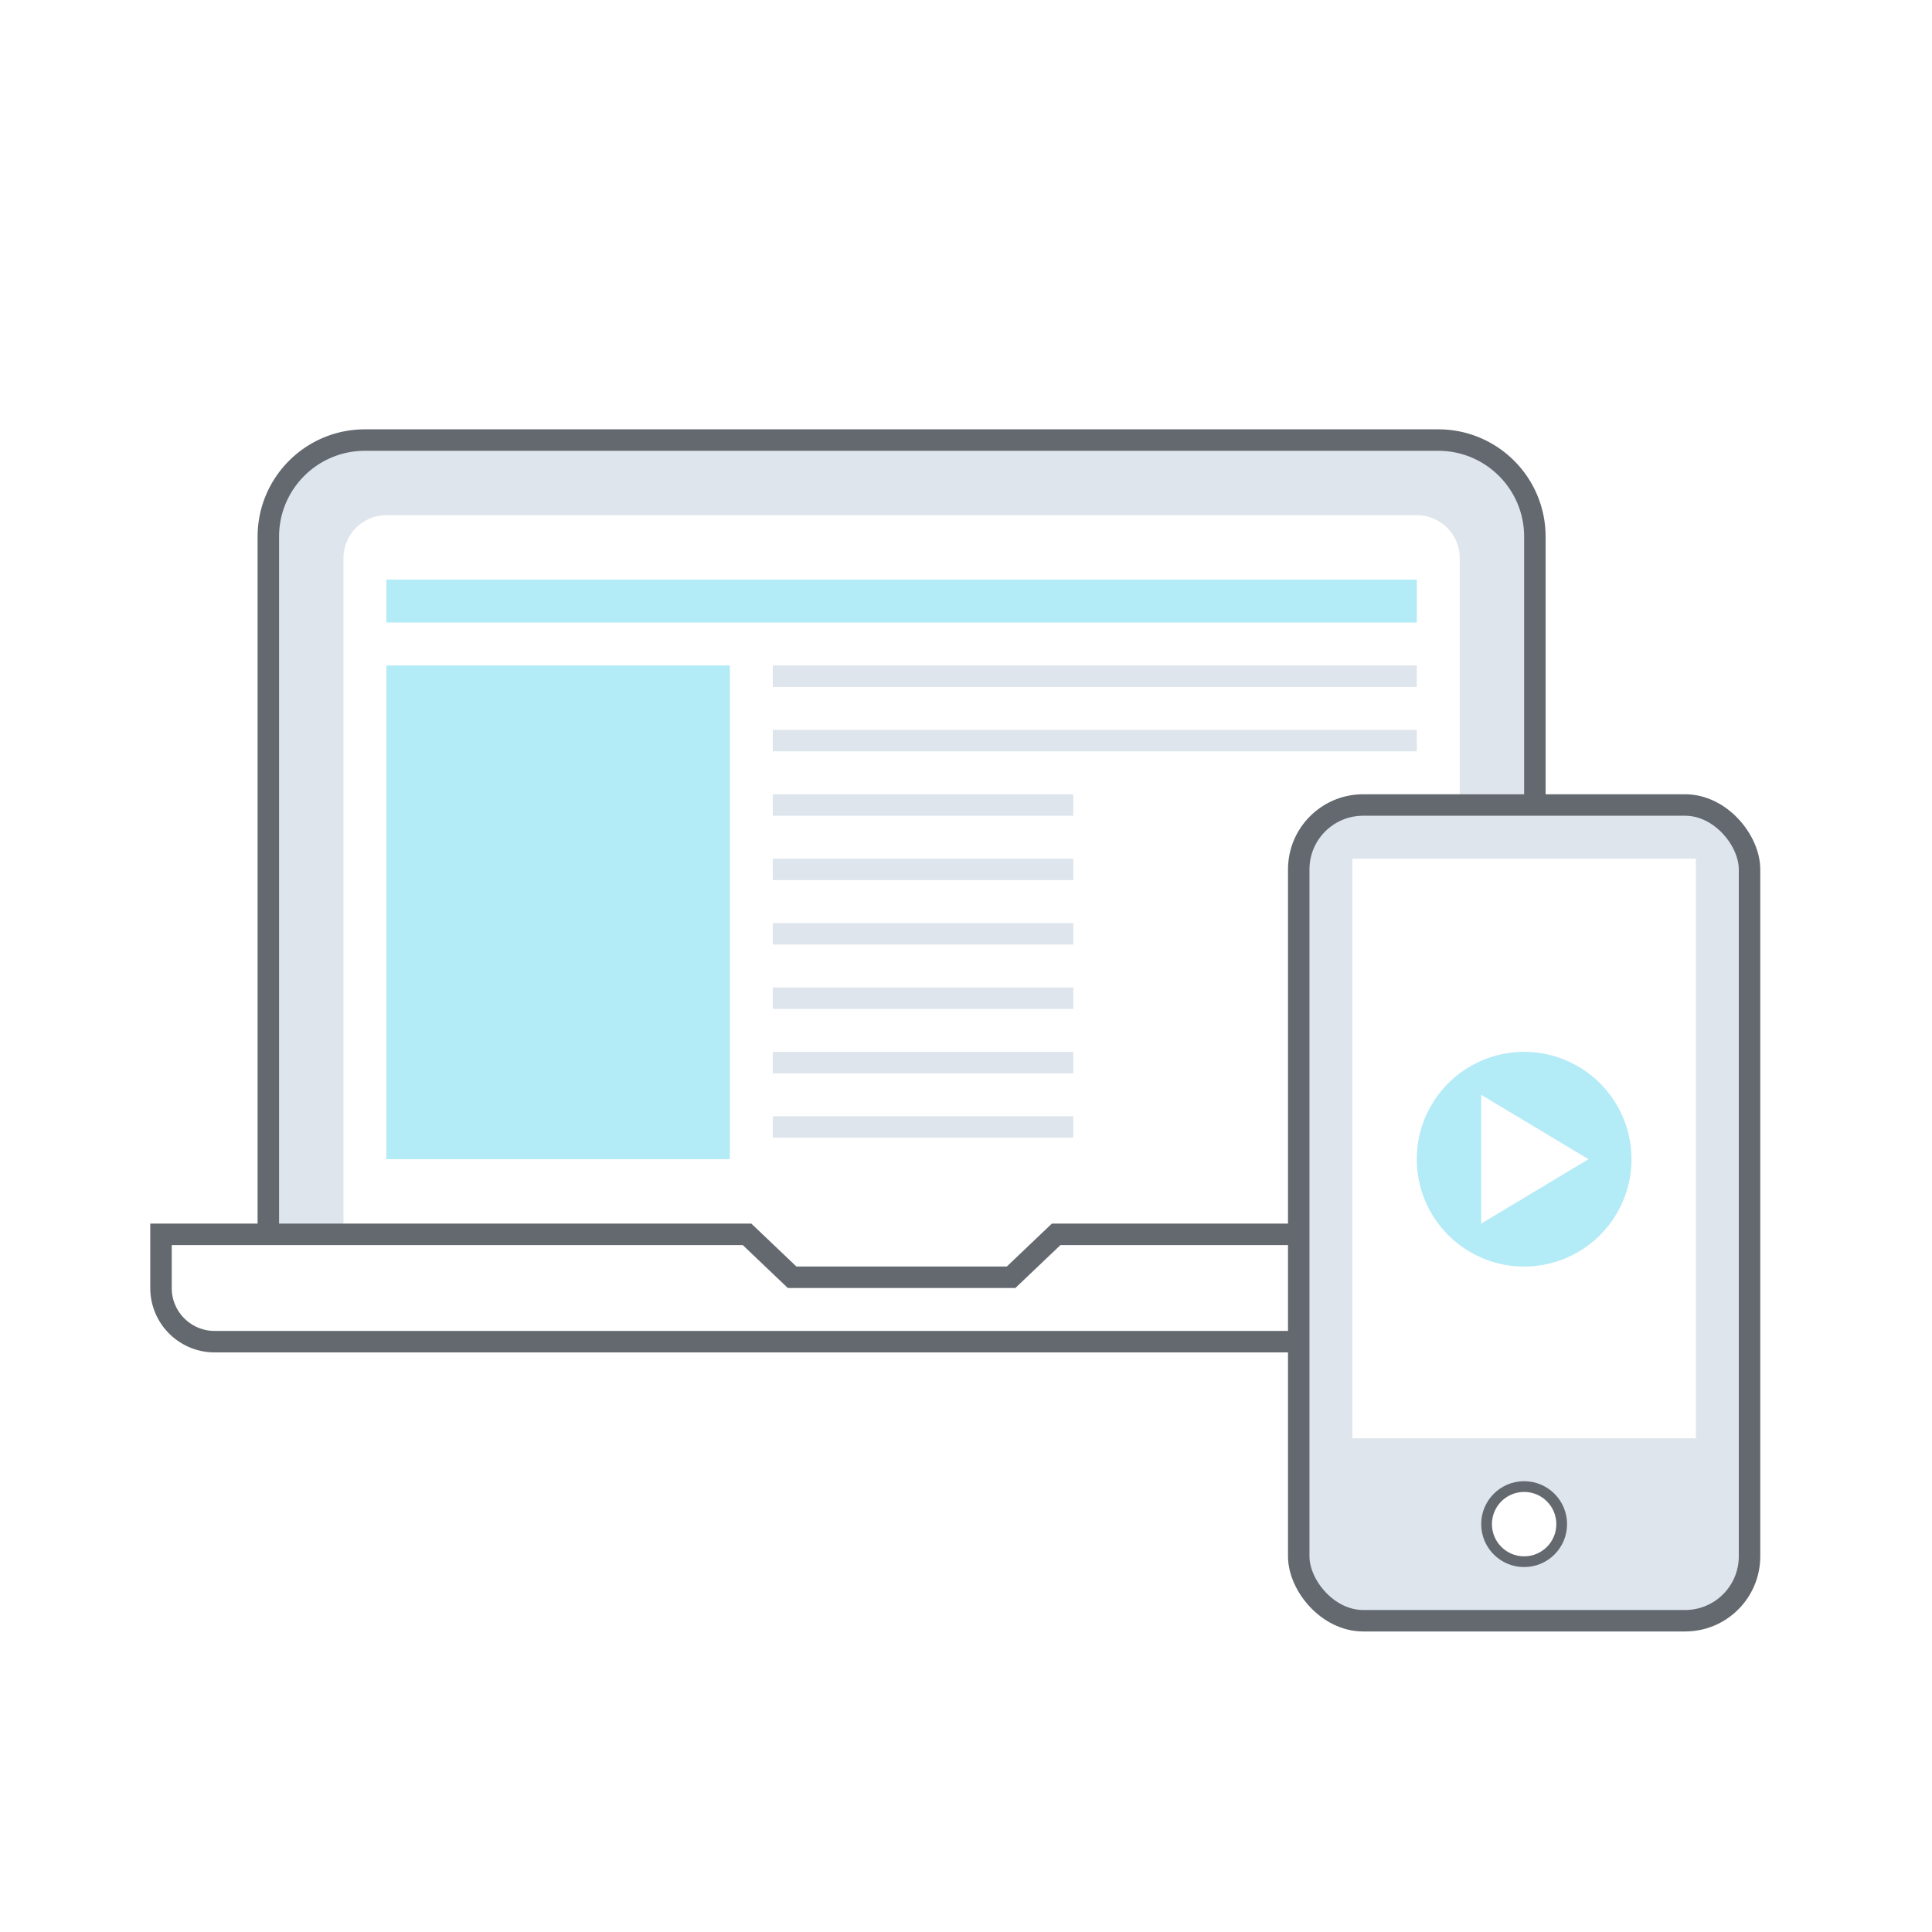 <svg width="90" height="90" viewBox="0 0 90 90" xmlns="http://www.w3.org/2000/svg" xmlns:xlink="http://www.w3.org/1999/xlink">
    <defs>
        <filter x="-1.4%" y="-1.8%" width="102.7%" height="104.6%" filterUnits="objectBoundingBox" id="h4iui5wsza">
            <feOffset dy="3" in="SourceAlpha" result="shadowOffsetOuter1"/>
            <feGaussianBlur stdDeviation="4" in="shadowOffsetOuter1" result="shadowBlurOuter1"/>
            <feComposite in="shadowBlurOuter1" in2="SourceAlpha" operator="out" result="shadowBlurOuter1"/>
            <feColorMatrix values="0 0 0 0 0.832 0 0 0 0 0.862 0 0 0 0 0.902 0 0 0 1 0" in="shadowBlurOuter1"/>
        </filter>
        <path d="M4 122h992a4 4 0 0 1 4 4v578a4 4 0 0 1-4 4H4a4 4 0 0 1-4-4V126a4 4 0 0 1 4-4z" id="7m3tbjvpgb"/>
    </defs>
    <g fill="none" fill-rule="evenodd">
        <path fill="#F5F7FA" d="M-1050-396H390v924h-1440z"/>
        <g transform="translate(-800 -306)">
            <use fill="#000" filter="url(#h4iui5wsza)" xlink:href="#7m3tbjvpgb"/>
            <path stroke="#E2E8EF" d="M996 122.5c.966 0 1.841.392 2.475 1.025A3.489 3.489 0 0 1 999.5 126v578c0 .966-.392 1.841-1.025 2.475A3.489 3.489 0 0 1 996 707.5H4a3.489 3.489 0 0 1-2.475-1.025A3.489 3.489 0 0 1 .5 704V126c0-.966.392-1.841 1.025-2.475A3.489 3.489 0 0 1 4 122.5z" stroke-linejoin="square" fill="#FFF"/>
        </g>
        <path stroke="#DEE5EC" d="M-60.5-30.5h211v373h-211z"/>
        <g transform="translate(7 20)">
            <path d="M60 .5c1.243 0 2.368.504 3.182 1.318A4.486 4.486 0 0 1 64.5 5v36.5h-59V5c0-1.243.504-2.368 1.318-3.182A4.486 4.486 0 0 1 10 .5z" stroke="#63696F" fill="#DEE5EC"/>
            <path d="M11 4h48a2 2 0 0 1 2 2v35H9V6a2 2 0 0 1 2-2z" fill="#FFF"/>
            <path fill="#B3EBF7" d="M11 7h48v2H11zM11 11h16v23H11z"/>
            <path d="M29 11h30v1H29v-1zm0 3h30v1H29v-1zm0 3h14v1H29v-1zm0 3h14v1H29v-1zm0 3h14v1H29v-1zm0 3h14v1H29v-1zm0 3h14v1H29v-1zm0 3h14v1H29v-1z" fill="#DEE5EC"/>
            <path d="m27.8 37.5 2.1 2h10.2l2.1-2h27.3V40c0 .69-.28 1.315-.732 1.768A2.492 2.492 0 0 1 67 42.5H3c-.69 0-1.315-.28-1.768-.732A2.492 2.492 0 0 1 .5 40v-2.5h27.3z" stroke="#63696F" fill="#FFF"/>
            <rect stroke="#63696F" fill="#DEE5EC" x="53.5" y="17.5" width="21" height="38" rx="3"/>
            <path fill="#FFF" d="M56 20h16v27H56z"/>
            <path d="M64 29a5 5 0 1 1 0 10 5 5 0 0 1 0-10zm-2 2v6l5-3-5-3z" fill="#B3EBF7"/>
            <circle stroke="#63696F" stroke-width=".5" fill="#FFF" cx="64" cy="51" r="1.75"/>
        </g>
    </g>
</svg>
